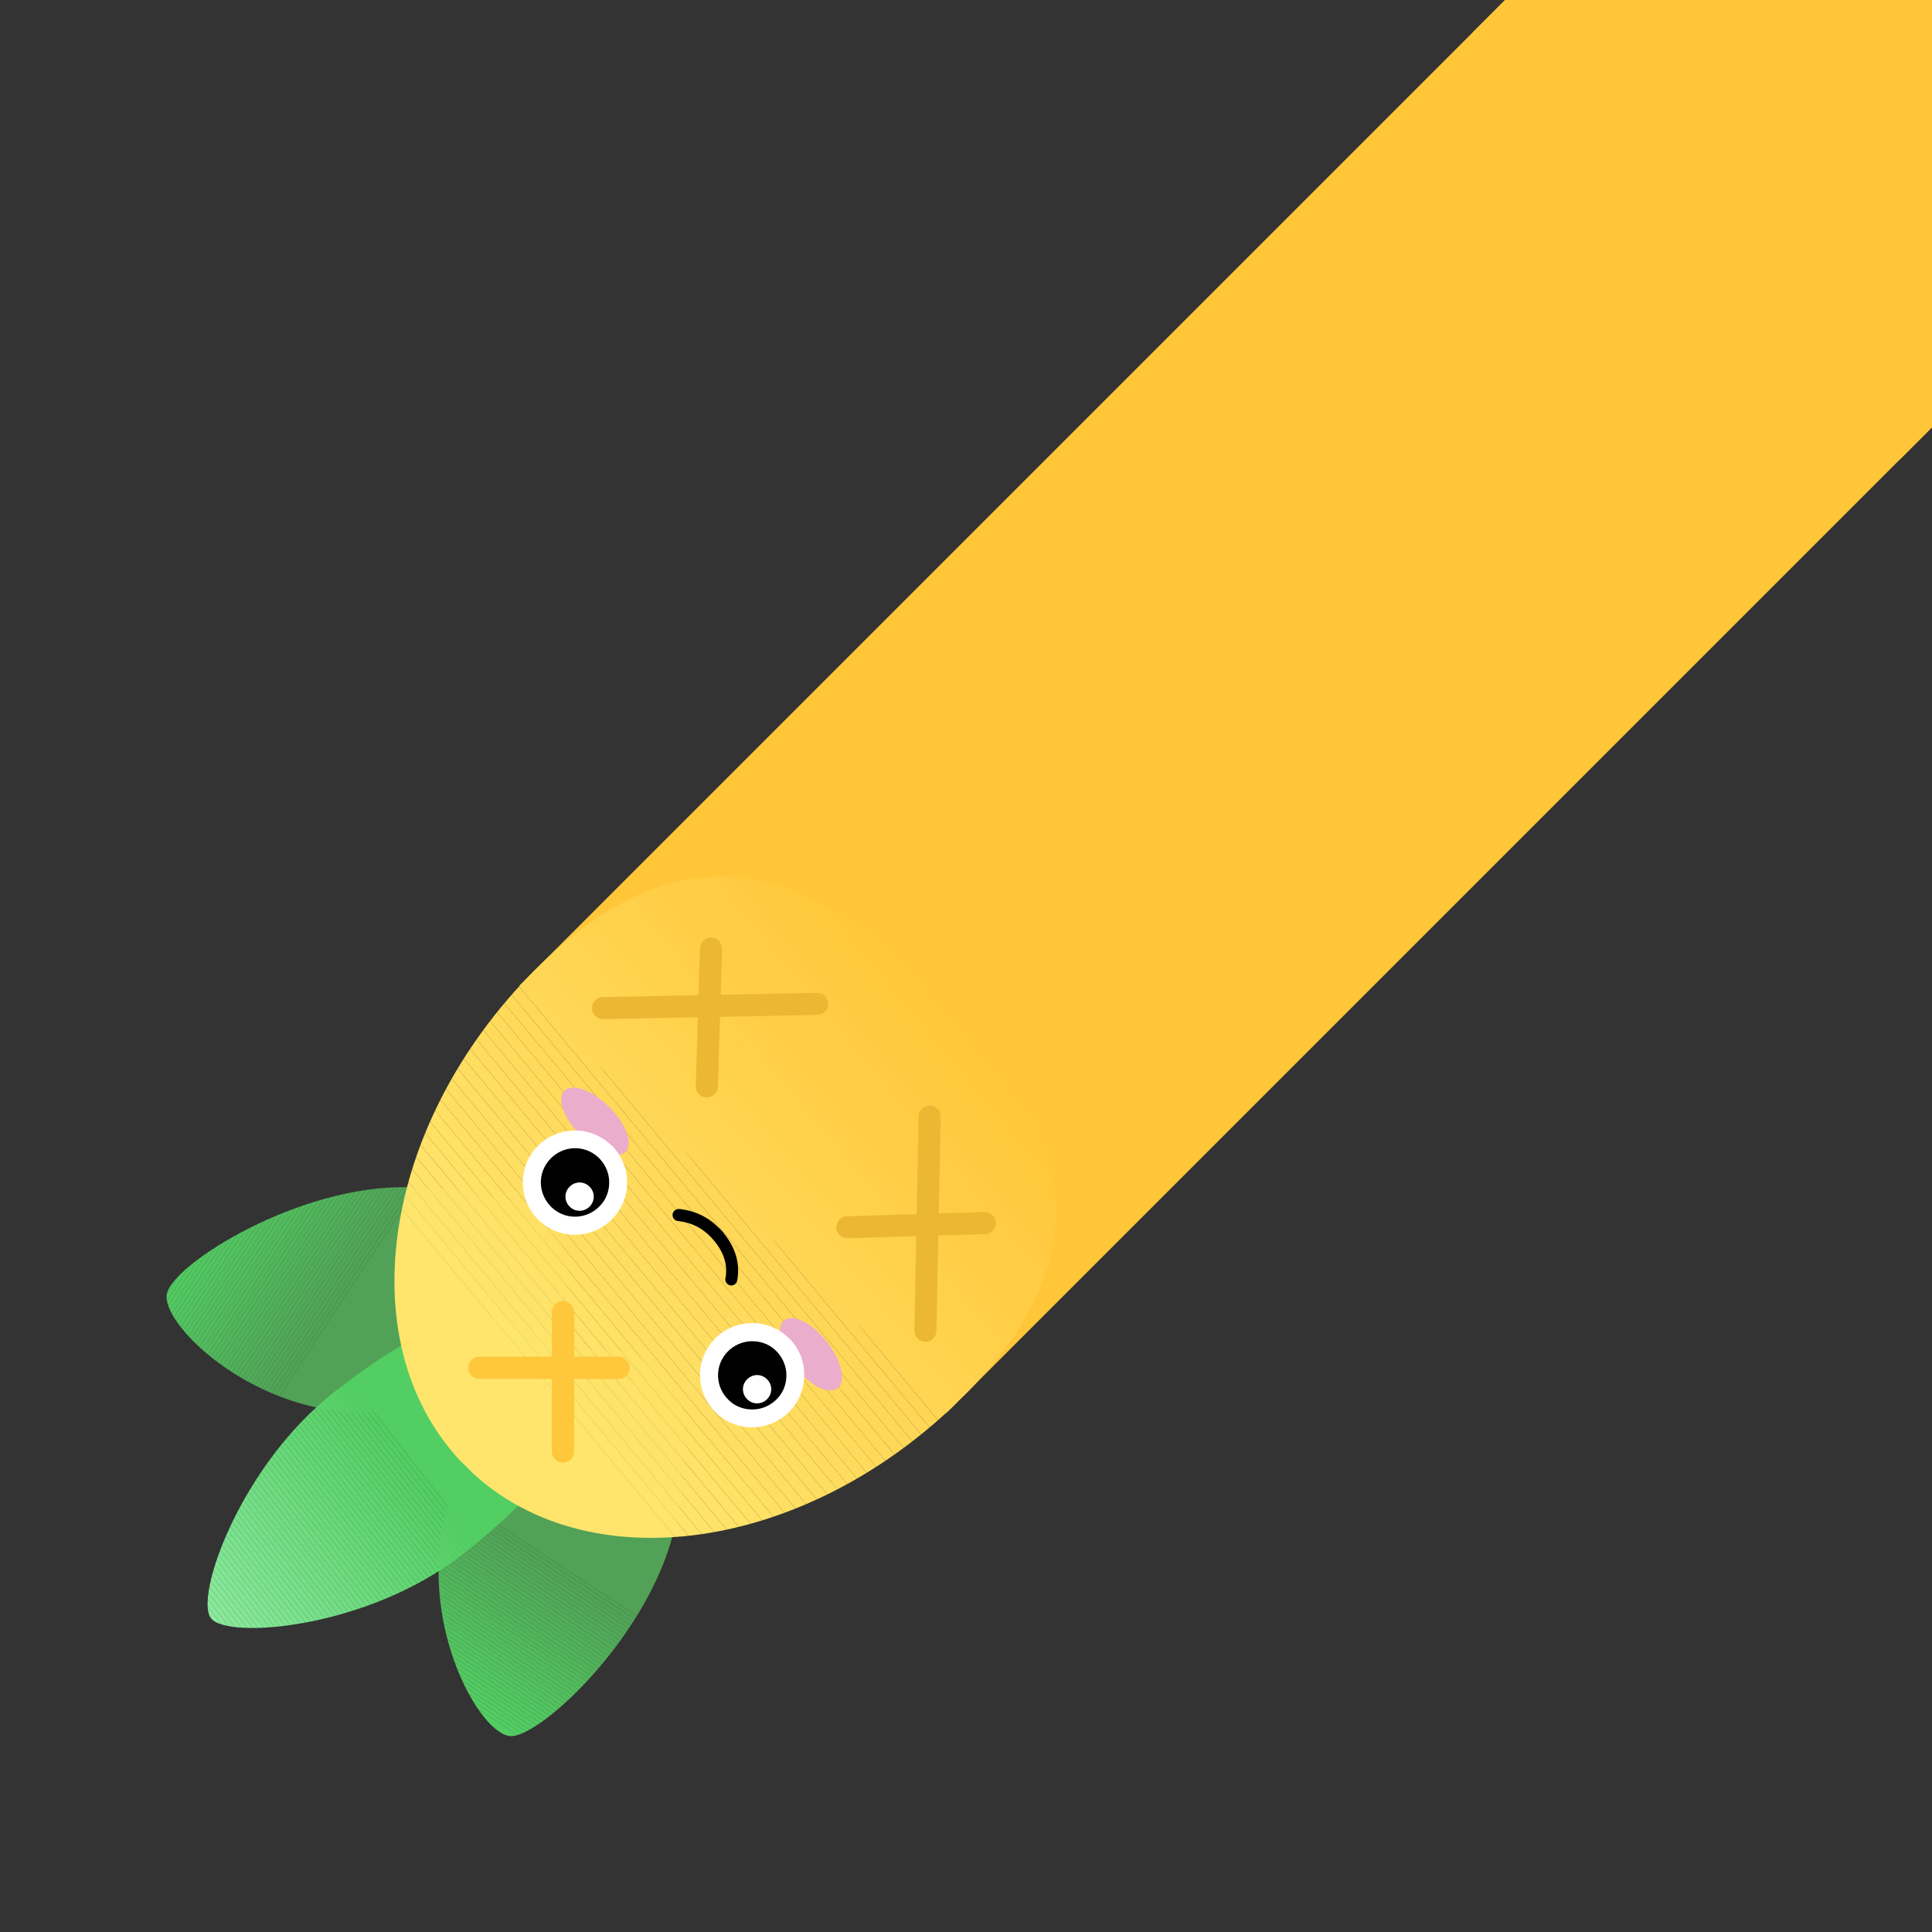 <?xml version="1.0" encoding="UTF-8"?>
<svg id="Layer_1" xmlns="http://www.w3.org/2000/svg" xmlns:xlink="http://www.w3.org/1999/xlink" viewBox="0 0 64 64">
  <rect x="0" y="0" width="64" height="64" fill="#333333" stroke="none"/>
  <defs>
    <style>
      .cls-1, .cls-2 {
        fill: #ffc63a;
      }

      .cls-3 {
        fill: #52c25f;
      }

      .cls-3, .cls-4, .cls-5, .cls-6, .cls-7, .cls-8, .cls-9, .cls-10, .cls-11, .cls-12, .cls-13, .cls-14, .cls-15, .cls-16, .cls-17, .cls-18, .cls-19, .cls-20, .cls-21, .cls-22, .cls-23, .cls-24, .cls-25, .cls-26, .cls-27, .cls-28, .cls-29, .cls-30, .cls-31, .cls-32, .cls-33, .cls-34, .cls-35, .cls-36, .cls-37, .cls-38, .cls-39, .cls-40, .cls-41, .cls-42, .cls-43, .cls-44, .cls-45, .cls-46, .cls-47, .cls-48, .cls-49, .cls-50, .cls-51, .cls-52, .cls-53, .cls-54, .cls-55, .cls-56, .cls-57, .cls-58, .cls-59, .cls-60, .cls-61, .cls-62, .cls-63, .cls-64, .cls-65, .cls-66, .cls-67, .cls-68, .cls-69, .cls-70, .cls-71, .cls-72, .cls-73, .cls-74, .cls-75, .cls-76, .cls-77, .cls-78, .cls-79, .cls-80, .cls-2, .cls-81, .cls-82, .cls-83, .cls-84, .cls-85, .cls-86, .cls-87, .cls-88, .cls-89, .cls-90, .cls-91, .cls-92, .cls-93, .cls-94, .cls-95, .cls-96, .cls-97, .cls-98, .cls-99, .cls-100, .cls-101, .cls-102, .cls-103, .cls-104, .cls-105, .cls-106, .cls-107, .cls-108, .cls-109, .cls-110, .cls-111, .cls-112, .cls-113, .cls-114, .cls-115, .cls-116, .cls-117, .cls-118, .cls-119, .cls-120, .cls-121, .cls-122, .cls-123, .cls-124, .cls-125, .cls-126, .cls-127, .cls-128, .cls-129, .cls-130, .cls-131, .cls-132, .cls-133, .cls-134, .cls-135, .cls-136, .cls-137, .cls-138, .cls-139, .cls-140, .cls-141, .cls-142, .cls-143, .cls-144, .cls-145, .cls-146, .cls-147, .cls-148, .cls-149, .cls-150, .cls-151, .cls-152, .cls-153 {
        fill-rule: evenodd;
      }

      .cls-4 {
        fill: #52b95d;
      }

      .cls-5 {
        fill: #fc4;
      }

      .cls-6 {
        fill: #ffcf48;
      }

      .cls-7 {
        fill: #ffdc5e;
      }

      .cls-8 {
        fill: #ffce47;
      }

      .cls-9 {
        fill: #ffd654;
      }

      .cls-10 {
        fill: #89e99b;
      }

      .cls-11 {
        fill: #51a457;
      }

      .cls-12 {
        fill: #82e594;
      }

      .cls-13 {
        fill: #54cf65;
      }

      .cls-14 {
        fill: #51a858;
      }

      .cls-15 {
        fill: #51b65c;
      }

      .cls-16 {
        fill: #52c460;
      }

      .cls-17 {
        fill: #ffda5a;
      }

      .cls-18 {
        fill: #51b25b;
      }

      .cls-19 {
        fill: #83e695;
      }

      .cls-20, .cls-154 {
        fill: #fff;
      }

      .cls-21 {
        fill: #52bd5e;
      }

      .cls-22 {
        fill: #7be28d;
      }

      .cls-23 {
        fill: #7ce28e;
      }

      .cls-155, .cls-88 {
        fill: #ffc73b;
      }

      .cls-24 {
        fill: #5dd36e;
      }

      .cls-25 {
        fill: #ffd655;
      }

      .cls-26 {
        fill: #ffe165;
      }

      .cls-27 {
        fill: #71dd83;
      }

      .cls-28 {
        fill: #ffda5b;
      }

      .cls-29 {
        fill: #ffe56c;
      }

      .cls-30 {
        fill: #52c05f;
      }

      .cls-31 {
        fill: #5cd36d;
      }

      .cls-32 {
        fill: #51ac59;
      }

      .cls-33 {
        fill: #51a758;
      }

      .cls-34 {
        fill: #52c661;
      }

      .cls-35 {
        fill: #ffca40;
      }

      .cls-36 {
        fill: #5ed46f;
      }

      .cls-37 {
        fill: #75df87;
      }

      .cls-38 {
        fill: #ffe267;
      }

      .cls-39 {
        fill: #51b35b;
      }

      .cls-40 {
        fill: #ffd858;
      }

      .cls-41 {
        fill: #ffdc5d;
      }

      .cls-42 {
        fill: #87e899;
      }

      .cls-43 {
        fill: #73de85;
      }

      .cls-44 {
        fill: #6ddb7e;
      }

      .cls-45 {
        fill: #ffd450;
      }

      .cls-156 {
        fill: #eaadcc;
      }

      .cls-46 {
        fill: #ffcc43;
      }

      .cls-47 {
        fill: #86e798;
      }

      .cls-48 {
        fill: #51a356;
      }

      .cls-49 {
        fill: #51b45b;
      }

      .cls-50 {
        fill: #6edc80;
      }

      .cls-51 {
        fill: #ffdd60;
      }

      .cls-52 {
        fill: #ffce46;
      }

      .cls-53 {
        fill: #ffc93f;
      }

      .cls-54 {
        fill: #ffcf49;
      }

      .cls-55 {
        fill: #65d776;
      }

      .cls-56 {
        fill: #88e89a;
      }

      .cls-57 {
        fill: #ffe268;
      }

      .cls-58 {
        fill: #52ba5d;
      }

      .cls-59 {
        fill: #51b05a;
      }

      .cls-60 {
        fill: #51ae5a;
      }

      .cls-61 {
        fill: #52be5e;
      }

      .cls-62 {
        fill: #ffd14b;
      }

      .cls-63 {
        fill: #5ad26b;
      }

      .cls-64 {
        fill: #5fd470;
      }

      .cls-65 {
        fill: #63d674;
      }

      .cls-66 {
        fill: #52c15f;
      }

      .cls-67 {
        fill: #ffdf62;
      }

      .cls-68 {
        fill: #56d067;
      }

      .cls-69 {
        fill: #51ad59;
      }

      .cls-70 {
        fill: #77e089;
      }

      .cls-71 {
        fill: #6bda7c;
      }

      .cls-72 {
        fill: #52c761;
      }

      .cls-157 {
        clip-path: url(#clippath-1);
      }

      .cls-158 {
        clip-path: url(#clippath-3);
      }

      .cls-159 {
        clip-path: url(#clippath-2);
      }

      .cls-73 {
        fill: #ffe46a;
      }

      .cls-74 {
        fill: #52c360;
      }

      .cls-75 {
        fill: #ffdb5c;
      }

      .cls-77 {
        fill: #52c560;
      }

      .cls-78 {
        fill: #ffe46b;
      }

      .cls-79 {
        fill: #60d571;
      }

      .cls-80 {
        fill: #ffd34e;
      }

      .cls-81 {
        fill: #ffd857;
      }

      .cls-82 {
        fill: #ffd24d;
      }

      .cls-83 {
        fill: #ffe064;
      }

      .cls-84 {
        fill: #52bb5d;
      }

      .cls-85 {
        fill: #51a256;
      }

      .cls-86 {
        fill: #ffc93e;
      }

      .cls-87 {
        fill: #52bf5e;
      }

      .cls-160 {
        clip-rule: evenodd;
        fill: none;
      }

      .cls-89 {
        fill: #ffd552;
      }

      .cls-90 {
        fill: #8ae99c;
      }

      .cls-91 {
        fill: #81e593;
      }

      .cls-92 {
        fill: #ffd14c;
      }

      .cls-93 {
        fill: #52cc62;
      }

      .cls-94 {
        fill: #67d878;
      }

      .cls-95 {
        fill: #ffe369;
      }

      .cls-96 {
        fill: #74de86;
      }

      .cls-97 {
        fill: #52cd63;
      }

      .cls-98 {
        fill: #62d673;
      }

      .cls-99 {
        fill: #51b75c;
      }

      .cls-100 {
        fill: #7ae18c;
      }

      .cls-101 {
        fill: #69d97a;
      }

      .cls-102 {
        fill: #7ee390;
      }

      .cls-103 {
        fill: #ffd04a;
      }

      .cls-104 {
        fill: #51af5a;
      }

      .cls-105 {
        fill: #5bd26c;
      }

      .cls-106 {
        fill: #55cf66;
      }

      .cls-107 {
        fill: #ffe166;
      }

      .cls-108 {
        fill: #ffc73c;
      }

      .cls-109 {
        fill: #52cb62;
      }

      .cls-110 {
        fill: #51a657;
      }

      .cls-111 {
        fill: #51aa58;
      }

      .cls-112 {
        fill: #ffcd45;
      }

      .cls-113 {
        fill: #51a557;
      }

      .cls-114 {
        fill: #80e492;
      }

      .cls-115 {
        fill: #52bc5e;
      }

      .cls-116 {
        fill: #ffdf63;
      }

      .cls-117 {
        fill: #61d572;
      }

      .cls-118 {
        fill: #6fdc81;
      }

      .cls-119 {
        fill: #ffd756;
      }

      .cls-120 {
        fill: #6ada7b;
      }

      .cls-121 {
        fill: #ffd959;
      }

      .cls-122 {
        fill: #76df88;
      }

      .cls-123 {
        fill: #6cdb7d;
      }

      .cls-124 {
        fill: #85e797;
      }

      .cls-125 {
        fill: #51b55c;
      }

      .cls-126 {
        fill: #ffc83d;
      }

      .cls-127 {
        fill: #51ab59;
      }

      .cls-128 {
        fill: #84e696;
      }

      .cls-129 {
        fill: #ffdd5f;
      }

      .cls-130 {
        fill: #58d169;
      }

      .cls-131 {
        fill: #7de38f;
      }

      .cls-132 {
        fill: #72dd84;
      }

      .cls-133 {
        fill: #66d877;
      }

      .cls-161 {
        fill: #ecb732;
      }

      .cls-134 {
        fill: #7fe491;
      }

      .cls-135 {
        fill: #53ce64;
      }

      .cls-136 {
        fill: #59d16a;
      }

      .cls-137 {
        fill: #52ca62;
      }

      .cls-138 {
        fill: #68d979;
      }

      .cls-139 {
        fill: #ffd551;
      }

      .cls-140 {
        fill: #52c861;
      }

      .cls-141 {
        fill: #64d775;
      }

      .cls-142 {
        fill: #ffde61;
      }

      .cls-143 {
        fill: #57d068;
      }

      .cls-162 {
        clip-path: url(#clippath);
      }

      .cls-144 {
        fill: #52c961;
      }

      .cls-145 {
        fill: #79e18b;
      }

      .cls-146 {
        fill: #78e08a;
      }

      .cls-147 {
        fill: #70dc82;
      }

      .cls-148 {
        fill: #51a958;
      }

      .cls-149 {
        fill: #ffcb42;
      }

      .cls-150 {
        fill: #52ce63;
      }

      .cls-151 {
        fill: #ffca41;
      }

      .cls-152 {
        fill: #51b15b;
      }

      .cls-153 {
        fill: #ffd34f;
      }
    </style>
    <clipPath id="clippath">
      <path class="cls-160" d="M19.79,44.68c-2.96-.07-4.29,2.18-5.08,5.72s1.2,7.08,2.21,7.11,4.64-3.38,5.43-6.92c.79-3.54.4-5.84-2.56-5.91h0Z"/>
    </clipPath>
    <clipPath id="clippath-1">
      <path class="cls-160" d="M18.67,43.17c.65-2.89-1.5-3.75-5.13-3.84s-7.79,2.53-8.01,3.52c-.22.98,2.71,3.86,6.34,3.94,3.63.09,6.15-.73,6.8-3.63h0Z"/>
    </clipPath>
    <clipPath id="clippath-2">
      <path class="cls-160" d="M18.31,44.76c-1.64-2.09-4.09-1.1-7.22,1.34-3.13,2.44-4.66,6.8-4.1,7.51s5.2.33,8.32-2.11,4.64-4.64,3-6.74Z"/>
    </clipPath>
    <clipPath id="clippath-3">
      <path class="cls-160" d="M31.1,32.91c-3.91-3.91-8.22-5.94-13.37-.79-5.15,5.15-6.21,12.55-2.3,16.46,3.91,3.91,11.3,2.85,16.46-2.3,5.15-5.15,3.12-9.45-.79-13.36Z"/>
    </clipPath>
  </defs>
  <rect class="cls-1" x="38.29" y="-49.85" width="20.01" height="67.95" transform="translate(25.37 29.51) rotate(-45)"/>
  <rect class="cls-1" x="69.88" y="-18.27" width="20.01" height="67.95" transform="translate(147.48 -29.67) rotate(135)"/>
  <rect class="cls-1" x="38.3" y="-18.27" width="20.01" height="67.95" transform="translate(71.35 60.97) rotate(-135)"/>
  <g>
    <g>
      <g class="cls-162">
        <polygon class="cls-150" points="13.49 55.07 17.79 57.9 17.05 58.63 13.49 55.07"/>
        <polygon class="cls-150" points="13.05 54.63 17.88 57.81 17.79 57.9 13.49 55.07 13.05 54.63"/>
        <polygon class="cls-97" points="12.62 54.2 17.97 57.72 17.88 57.81 13.05 54.63 12.62 54.2"/>
        <polygon class="cls-93" points="12.18 53.76 18.06 57.63 17.97 57.72 12.62 54.2 12.18 53.76"/>
        <polygon class="cls-109" points="11.75 53.33 18.15 57.54 18.06 57.63 12.18 53.76 11.75 53.33"/>
        <polygon class="cls-137" points="11.31 52.89 18.24 57.45 18.15 57.54 11.75 53.33 11.31 52.89"/>
        <polygon class="cls-144" points="10.88 52.46 18.33 57.36 18.24 57.45 11.31 52.89 10.88 52.46"/>
        <polygon class="cls-140" points="10.44 52.02 18.42 57.27 18.33 57.36 10.88 52.46 10.44 52.02"/>
        <polygon class="cls-72" points="10.01 51.59 18.51 57.18 18.42 57.27 10.44 52.02 10.01 51.59"/>
        <polygon class="cls-34" points="10 51.43 18.6 57.09 18.51 57.18 10.01 51.59 9.93 51.5 10 51.43"/>
        <polygon class="cls-77" points="10.09 51.34 18.69 57 18.6 57.09 10 51.43 10.09 51.34"/>
        <polygon class="cls-16" points="10.18 51.25 18.77 56.91 18.69 57 10.09 51.34 10.18 51.25"/>
        <polygon class="cls-74" points="10.27 51.16 18.86 56.82 18.77 56.91 10.18 51.25 10.27 51.16"/>
        <polygon class="cls-3" points="10.36 51.07 18.95 56.73 18.86 56.82 10.27 51.16 10.36 51.07"/>
        <polygon class="cls-66" points="10.45 50.98 19.04 56.64 18.95 56.73 10.36 51.07 10.45 50.98"/>
        <polygon class="cls-30" points="10.54 50.89 19.13 56.55 19.04 56.64 10.45 50.98 10.54 50.89"/>
        <polygon class="cls-87" points="10.63 50.8 19.22 56.46 19.13 56.55 10.54 50.89 10.63 50.8"/>
        <polygon class="cls-61" points="10.72 50.71 19.31 56.37 19.22 56.46 10.63 50.8 10.72 50.71"/>
        <polygon class="cls-21" points="10.81 50.62 19.4 56.28 19.31 56.37 10.72 50.71 10.81 50.62"/>
        <polygon class="cls-115" points="10.9 50.53 19.49 56.19 19.4 56.28 10.81 50.62 10.9 50.53"/>
        <polygon class="cls-84" points="10.99 50.45 19.58 56.1 19.49 56.19 10.9 50.53 10.99 50.45"/>
        <polygon class="cls-58" points="11.07 50.36 19.67 56.01 19.58 56.1 10.99 50.45 11.07 50.36"/>
        <polygon class="cls-4" points="11.16 50.27 19.76 55.92 19.67 56.01 11.07 50.36 11.16 50.27"/>
        <polygon class="cls-99" points="11.25 50.18 19.85 55.84 19.76 55.92 11.16 50.27 11.25 50.18"/>
        <polygon class="cls-15" points="11.34 50.09 19.94 55.75 19.85 55.84 11.25 50.18 11.34 50.09"/>
        <polygon class="cls-125" points="11.43 50 20.03 55.66 19.94 55.75 11.34 50.09 11.43 50"/>
        <polygon class="cls-49" points="11.52 49.91 20.12 55.57 20.03 55.66 11.43 50 11.52 49.91"/>
        <polygon class="cls-39" points="11.61 49.82 20.21 55.48 20.12 55.57 11.52 49.91 11.61 49.82"/>
        <polygon class="cls-18" points="11.7 49.73 20.3 55.39 20.21 55.48 11.61 49.82 11.7 49.73"/>
        <polygon class="cls-152" points="11.79 49.64 20.39 55.3 20.3 55.39 11.7 49.73 11.79 49.64"/>
        <polygon class="cls-59" points="11.88 49.55 20.48 55.21 20.39 55.3 11.79 49.64 11.88 49.55"/>
        <polygon class="cls-104" points="11.97 49.46 20.57 55.12 20.48 55.21 11.88 49.55 11.97 49.46"/>
        <polygon class="cls-60" points="12.06 49.37 20.66 55.03 20.57 55.12 11.97 49.46 12.06 49.37"/>
        <polygon class="cls-69" points="12.15 49.28 20.75 54.94 20.66 55.03 12.06 49.37 12.15 49.28"/>
        <polygon class="cls-32" points="12.24 49.19 20.84 54.85 20.75 54.94 12.15 49.28 12.24 49.19"/>
        <polygon class="cls-127" points="12.33 49.1 20.93 54.76 20.84 54.85 12.24 49.19 12.33 49.1"/>
        <polygon class="cls-111" points="12.42 49.01 21.02 54.67 20.93 54.76 12.33 49.1 12.42 49.01"/>
        <polygon class="cls-148" points="12.51 48.92 21.11 54.58 21.02 54.67 12.42 49.01 12.51 48.92"/>
        <polygon class="cls-14" points="12.6 48.83 21.2 54.49 21.11 54.58 12.51 48.92 12.6 48.83"/>
        <polygon class="cls-33" points="12.69 48.74 21.29 54.4 21.2 54.49 12.6 48.83 12.69 48.74"/>
        <polygon class="cls-110" points="12.78 48.65 21.38 54.31 21.29 54.4 12.69 48.74 12.78 48.65"/>
        <polygon class="cls-113" points="12.87 48.56 21.46 54.22 21.38 54.31 12.78 48.65 12.87 48.56"/>
        <polygon class="cls-11" points="12.96 48.47 21.55 54.13 21.46 54.22 12.87 48.56 12.96 48.47"/>
        <polygon class="cls-48" points="13.05 48.38 21.64 54.04 21.55 54.13 12.96 48.47 13.05 48.38"/>
        <polygon class="cls-85" points="13.14 48.29 21.73 53.95 21.64 54.04 13.05 48.38 13.14 48.29"/>
        <polygon class="cls-85" points="21.73 53.95 13.14 48.29 19.71 41.72 26.84 48.84 21.73 53.95"/>
      </g>
      <g class="cls-157">
        <polygon class="cls-150" points="5.28 42.34 4.7 43.22 4.55 43.07 5.28 42.34"/>
        <polygon class="cls-150" points="5.71 41.91 4.79 43.31 4.7 43.22 5.28 42.34 5.71 41.91"/>
        <polygon class="cls-97" points="6.15 41.47 4.88 43.4 4.79 43.31 5.71 41.91 6.15 41.47"/>
        <polygon class="cls-93" points="6.58 41.03 4.97 43.49 4.88 43.4 6.15 41.47 6.58 41.03"/>
        <polygon class="cls-109" points="7.02 40.6 5.06 43.58 4.97 43.49 6.58 41.03 7.02 40.6"/>
        <polygon class="cls-137" points="7.45 40.16 5.15 43.67 5.06 43.58 7.02 40.6 7.45 40.16"/>
        <polygon class="cls-144" points="7.89 39.73 5.23 43.76 5.15 43.67 7.45 40.16 7.89 39.73"/>
        <polygon class="cls-140" points="8.33 39.29 5.32 43.85 5.23 43.76 7.89 39.73 8.33 39.29"/>
        <polygon class="cls-72" points="8.76 38.86 5.41 43.94 5.32 43.85 8.33 39.29 8.76 38.86"/>
        <polygon class="cls-34" points="9.2 38.42 5.5 44.03 5.41 43.94 8.76 38.86 9.2 38.42"/>
        <polygon class="cls-77" points="9.63 37.98 5.59 44.12 5.5 44.03 9.2 38.42 9.63 37.98"/>
        <polygon class="cls-16" points="10.07 37.55 5.68 44.21 5.59 44.12 9.63 37.98 10.07 37.55"/>
        <polygon class="cls-74" points="10.5 37.11 5.77 44.3 5.68 44.21 10.07 37.55 10.5 37.11"/>
        <polygon class="cls-3" points="10.94 36.68 5.86 44.39 5.77 44.3 10.5 37.11 10.94 36.68"/>
        <polygon class="cls-66" points="11.38 36.24 5.95 44.48 5.86 44.39 10.94 36.68 11.38 36.24"/>
        <polygon class="cls-30" points="11.81 35.81 6.04 44.57 5.95 44.48 11.38 36.24 11.81 35.81"/>
        <polygon class="cls-87" points="12.25 35.37 6.13 44.66 6.04 44.57 11.81 35.81 12.25 35.37"/>
        <polygon class="cls-61" points="12.68 34.93 6.22 44.74 6.13 44.66 12.25 35.37 12.68 34.93"/>
        <polygon class="cls-21" points="13.12 34.5 6.31 44.83 6.22 44.74 12.68 34.93 13.12 34.5"/>
        <polygon class="cls-115" points="13.38 34.33 6.4 44.92 6.31 44.83 13.12 34.5 13.33 34.29 13.38 34.33"/>
        <polygon class="cls-84" points="13.47 34.42 6.49 45.01 6.4 44.92 13.38 34.33 13.47 34.42"/>
        <polygon class="cls-58" points="13.56 34.51 6.58 45.1 6.49 45.01 13.47 34.42 13.56 34.51"/>
        <polygon class="cls-4" points="13.65 34.6 6.67 45.19 6.58 45.1 13.56 34.51 13.65 34.6"/>
        <polygon class="cls-99" points="13.74 34.69 6.76 45.28 6.67 45.19 13.65 34.6 13.74 34.69"/>
        <polygon class="cls-15" points="13.83 34.78 6.85 45.37 6.76 45.28 13.74 34.69 13.83 34.78"/>
        <polygon class="cls-125" points="13.92 34.87 6.94 45.46 6.85 45.37 13.83 34.78 13.92 34.87"/>
        <polygon class="cls-49" points="14.01 34.96 7.03 45.55 6.94 45.46 13.92 34.87 14.01 34.96"/>
        <polygon class="cls-39" points="14.1 35.05 7.12 45.64 7.03 45.55 14.01 34.96 14.1 35.05"/>
        <polygon class="cls-18" points="14.18 35.14 7.21 45.73 7.12 45.64 14.1 35.05 14.18 35.14"/>
        <polygon class="cls-152" points="14.27 35.23 7.3 45.82 7.21 45.73 14.18 35.14 14.27 35.23"/>
        <polygon class="cls-59" points="14.36 35.32 7.39 45.91 7.3 45.82 14.27 35.23 14.36 35.32"/>
        <polygon class="cls-104" points="14.45 35.41 7.48 46 7.39 45.91 14.36 35.32 14.45 35.41"/>
        <polygon class="cls-60" points="14.54 35.5 7.57 46.09 7.48 46 14.45 35.41 14.54 35.5"/>
        <polygon class="cls-69" points="14.63 35.59 7.66 46.18 7.57 46.09 14.54 35.5 14.63 35.59"/>
        <polygon class="cls-32" points="14.72 35.68 7.75 46.27 7.66 46.18 14.63 35.59 14.72 35.68"/>
        <polygon class="cls-127" points="14.81 35.77 7.84 46.36 7.75 46.27 14.72 35.68 14.81 35.77"/>
        <polygon class="cls-111" points="14.9 35.86 7.93 46.45 7.84 46.36 14.81 35.77 14.9 35.86"/>
        <polygon class="cls-148" points="14.99 35.95 8.01 46.54 7.93 46.45 14.9 35.86 14.99 35.95"/>
        <polygon class="cls-14" points="15.08 36.04 8.1 46.63 8.01 46.54 14.99 35.95 15.08 36.04"/>
        <polygon class="cls-33" points="15.17 36.12 8.19 46.72 8.1 46.63 15.08 36.04 15.17 36.12"/>
        <polygon class="cls-110" points="15.26 36.21 8.28 46.81 8.19 46.72 15.17 36.12 15.26 36.21"/>
        <polygon class="cls-113" points="15.35 36.3 8.37 46.9 8.28 46.81 15.26 36.21 15.35 36.3"/>
        <polygon class="cls-11" points="15.44 36.39 8.46 46.99 8.37 46.9 15.35 36.3 15.44 36.39"/>
        <polygon class="cls-48" points="15.53 36.48 8.55 47.08 8.46 46.99 15.44 36.39 15.53 36.48"/>
        <polygon class="cls-85" points="15.62 36.57 8.64 47.17 8.55 47.08 15.53 36.48 15.62 36.57"/>
        <polygon class="cls-85" points="8.64 47.17 15.62 36.57 21.57 42.52 12.78 51.31 8.64 47.17"/>
      </g>
      <g class="cls-159">
        <polygon class="cls-90" points="5.2 51.31 7.55 54.31 4.87 51.64 5.2 51.31"/>
        <polygon class="cls-90" points="5.3 51.2 8.41 55.18 7.55 54.31 5.2 51.31 5.3 51.2"/>
        <polygon class="cls-10" points="5.41 51.1 9.27 56.04 8.41 55.18 5.3 51.2 5.41 51.1"/>
        <polygon class="cls-56" points="5.51 50.99 10.13 56.9 9.27 56.04 5.41 51.1 5.51 50.99"/>
        <polygon class="cls-42" points="5.62 50.89 10.44 57.05 10.36 57.13 10.13 56.9 5.51 50.99 5.62 50.89"/>
        <polygon class="cls-47" points="5.73 50.78 10.54 56.95 10.44 57.05 5.62 50.89 5.73 50.78"/>
        <polygon class="cls-124" points="5.83 50.67 10.65 56.84 10.54 56.95 5.73 50.78 5.83 50.67"/>
        <polygon class="cls-128" points="5.94 50.57 10.75 56.74 10.65 56.84 5.83 50.67 5.94 50.57"/>
        <polygon class="cls-19" points="6.04 50.46 10.86 56.63 10.75 56.74 5.94 50.57 6.04 50.46"/>
        <polygon class="cls-12" points="6.15 50.36 10.97 56.52 10.86 56.63 6.04 50.46 6.15 50.36"/>
        <polygon class="cls-91" points="6.25 50.25 11.07 56.42 10.97 56.52 6.15 50.36 6.25 50.25"/>
        <polygon class="cls-114" points="6.36 50.15 11.18 56.31 11.07 56.42 6.25 50.25 6.36 50.15"/>
        <polygon class="cls-134" points="6.46 50.04 11.28 56.21 11.18 56.31 6.36 50.15 6.46 50.04"/>
        <polygon class="cls-102" points="6.57 49.93 11.39 56.1 11.28 56.21 6.46 50.04 6.57 49.93"/>
        <polygon class="cls-131" points="6.68 49.83 11.49 56 11.39 56.1 6.57 49.93 6.68 49.83"/>
        <polygon class="cls-23" points="6.78 49.72 11.6 55.89 11.49 56 6.68 49.83 6.78 49.72"/>
        <polygon class="cls-22" points="6.89 49.62 11.71 55.79 11.6 55.89 6.78 49.72 6.89 49.62"/>
        <polygon class="cls-100" points="6.99 49.51 11.81 55.68 11.71 55.79 6.89 49.62 6.99 49.51"/>
        <polygon class="cls-145" points="7.1 49.41 11.92 55.57 11.81 55.68 6.99 49.51 7.1 49.41"/>
        <polygon class="cls-146" points="7.2 49.3 12.02 55.47 11.92 55.57 7.1 49.41 7.2 49.3"/>
        <polygon class="cls-70" points="7.31 49.2 12.13 55.36 12.02 55.47 7.2 49.3 7.31 49.2"/>
        <polygon class="cls-122" points="7.42 49.09 12.23 55.26 12.13 55.36 7.31 49.2 7.42 49.09"/>
        <polygon class="cls-37" points="7.52 48.98 12.34 55.15 12.23 55.26 7.42 49.09 7.52 48.98"/>
        <polygon class="cls-96" points="7.63 48.88 12.44 55.05 12.34 55.15 7.52 48.98 7.63 48.88"/>
        <polygon class="cls-43" points="7.73 48.77 12.55 54.94 12.44 55.05 7.63 48.88 7.73 48.77"/>
        <polygon class="cls-132" points="7.84 48.67 12.66 54.83 12.55 54.94 7.73 48.77 7.84 48.67"/>
        <polygon class="cls-27" points="7.94 48.56 12.76 54.73 12.66 54.83 7.84 48.67 7.94 48.56"/>
        <polygon class="cls-147" points="8.05 48.46 12.87 54.62 12.76 54.73 7.94 48.56 8.05 48.46"/>
        <polygon class="cls-118" points="8.15 48.35 12.97 54.52 12.87 54.62 8.05 48.46 8.15 48.35"/>
        <polygon class="cls-50" points="8.26 48.25 13.08 54.41 12.97 54.52 8.15 48.35 8.26 48.25"/>
        <polygon class="cls-44" points="8.37 48.14 13.18 54.31 13.08 54.41 8.26 48.25 8.37 48.14"/>
        <polygon class="cls-123" points="8.47 48.03 13.29 54.2 13.18 54.31 8.37 48.14 8.47 48.03"/>
        <polygon class="cls-71" points="8.58 47.93 13.4 54.1 13.29 54.2 8.47 48.03 8.58 47.93"/>
        <polygon class="cls-120" points="8.68 47.82 13.5 53.99 13.4 54.1 8.58 47.93 8.68 47.82"/>
        <polygon class="cls-101" points="8.79 47.72 13.61 53.88 13.5 53.99 8.68 47.82 8.79 47.72"/>
        <polygon class="cls-138" points="8.89 47.61 13.71 53.78 13.61 53.88 8.79 47.72 8.89 47.61"/>
        <polygon class="cls-94" points="9 47.51 13.82 53.67 13.71 53.78 8.89 47.61 9 47.51"/>
        <polygon class="cls-133" points="9.11 47.4 13.92 53.57 13.82 53.67 9 47.51 9.11 47.4"/>
        <polygon class="cls-55" points="9.21 47.29 14.03 53.46 13.92 53.57 9.11 47.4 9.21 47.29"/>
        <polygon class="cls-141" points="9.32 47.19 14.13 53.36 14.03 53.46 9.21 47.29 9.32 47.19"/>
        <polygon class="cls-65" points="9.42 47.08 14.24 53.25 14.13 53.36 9.32 47.19 9.42 47.08"/>
        <polygon class="cls-98" points="9.53 46.98 14.35 53.14 14.24 53.25 9.42 47.08 9.53 46.98"/>
        <polygon class="cls-117" points="9.63 46.87 14.45 53.04 14.35 53.14 9.53 46.98 9.63 46.87"/>
        <polygon class="cls-79" points="9.74 46.77 14.56 52.93 14.45 53.04 9.63 46.87 9.74 46.77"/>
        <polygon class="cls-64" points="9.84 46.66 14.66 52.83 14.56 52.93 9.74 46.77 9.84 46.66"/>
        <polygon class="cls-36" points="9.95 46.56 14.77 52.72 14.66 52.83 9.84 46.66 9.95 46.56"/>
        <polygon class="cls-24" points="10.06 46.45 14.87 52.62 14.77 52.72 9.95 46.56 10.06 46.45"/>
        <polygon class="cls-31" points="10.16 46.34 14.98 52.51 14.87 52.62 10.06 46.45 10.16 46.34"/>
        <polygon class="cls-105" points="10.27 46.24 15.09 52.41 14.98 52.51 10.16 46.34 10.27 46.24"/>
        <polygon class="cls-63" points="10.37 46.13 15.19 52.3 15.09 52.41 10.27 46.24 10.37 46.13"/>
        <polygon class="cls-136" points="10.48 46.03 15.3 52.19 15.19 52.3 10.37 46.13 10.48 46.03"/>
        <polygon class="cls-130" points="10.58 45.92 15.4 52.09 15.3 52.19 10.48 46.03 10.58 45.92"/>
        <polygon class="cls-143" points="10.69 45.82 15.51 51.98 15.4 52.09 10.58 45.92 10.69 45.82"/>
        <polygon class="cls-68" points="10.8 45.71 15.61 51.88 15.51 51.98 10.69 45.82 10.8 45.71"/>
        <polygon class="cls-106" points="10.9 45.6 15.72 51.77 15.61 51.88 10.8 45.71 10.9 45.6"/>
        <polygon class="cls-13" points="11.01 45.5 15.82 51.67 15.72 51.77 10.9 45.6 11.01 45.5"/>
        <polygon class="cls-135" points="11.11 45.39 15.93 51.56 15.82 51.67 11.01 45.5 11.11 45.39"/>
        <polygon class="cls-150" points="11.22 45.29 16.04 51.45 15.93 51.56 11.11 45.39 11.22 45.29"/>
        <polygon class="cls-150" points="16.04 51.45 11.22 45.29 15.26 41.25 20.75 46.74 16.04 51.45"/>
      </g>
    </g>
    <g class="cls-158">
      <polygon class="cls-29" points="11.72 38.13 24.59 53.58 22.51 55.65 8.35 41.49 11.72 38.13"/>
      <polygon class="cls-29" points="11.98 37.87 24.85 53.32 24.59 53.58 11.72 38.13 11.98 37.87"/>
      <polygon class="cls-78" points="12.24 37.61 25.11 53.06 24.85 53.32 11.98 37.87 12.24 37.61"/>
      <polygon class="cls-73" points="12.5 37.35 25.37 52.8 25.11 53.06 12.24 37.61 12.5 37.35"/>
      <polygon class="cls-95" points="12.76 37.09 25.63 52.54 25.37 52.8 12.5 37.35 12.76 37.09"/>
      <polygon class="cls-57" points="13.02 36.83 25.89 52.28 25.63 52.54 12.76 37.09 13.02 36.83"/>
      <polygon class="cls-38" points="13.28 36.57 26.15 52.02 25.89 52.28 13.02 36.83 13.28 36.57"/>
      <polygon class="cls-107" points="13.54 36.31 26.41 51.76 26.15 52.02 13.28 36.57 13.54 36.31"/>
      <polygon class="cls-26" points="13.8 36.05 26.67 51.5 26.41 51.76 13.54 36.31 13.8 36.05"/>
      <polygon class="cls-83" points="14.06 35.79 26.93 51.24 26.67 51.5 13.8 36.05 14.06 35.79"/>
      <polygon class="cls-116" points="14.32 35.53 27.19 50.98 26.93 51.24 14.06 35.79 14.32 35.53"/>
      <polygon class="cls-67" points="14.58 35.27 27.45 50.72 27.19 50.98 14.32 35.53 14.58 35.27"/>
      <polygon class="cls-142" points="14.84 35.01 27.71 50.45 27.45 50.72 14.58 35.27 14.84 35.01"/>
      <polygon class="cls-51" points="15.1 34.75 27.97 50.19 27.71 50.45 14.84 35.01 15.1 34.75"/>
      <polygon class="cls-129" points="15.36 34.49 28.23 49.93 27.97 50.19 15.1 34.75 15.36 34.49"/>
      <polygon class="cls-7" points="15.62 34.23 28.49 49.67 28.23 49.93 15.36 34.49 15.62 34.23"/>
      <polygon class="cls-41" points="15.88 33.97 28.75 49.41 28.49 49.67 15.62 34.23 15.88 33.97"/>
      <polygon class="cls-75" points="16.14 33.71 29.01 49.15 28.75 49.41 15.88 33.97 16.14 33.71"/>
      <polygon class="cls-28" points="16.4 33.45 29.27 48.89 29.01 49.15 16.14 33.71 16.4 33.45"/>
      <polygon class="cls-17" points="16.66 33.18 29.53 48.63 29.27 48.89 16.4 33.45 16.66 33.18"/>
      <polygon class="cls-121" points="16.92 32.92 29.79 48.37 29.53 48.63 16.66 33.18 16.92 32.92"/>
      <polygon class="cls-40" points="17.18 32.66 30.05 48.11 29.79 48.37 16.92 32.92 17.18 32.66"/>
      <polygon class="cls-81" points="17.44 32.4 30.31 47.85 30.05 48.11 17.18 32.66 17.44 32.4"/>
      <polygon class="cls-119" points="17.7 32.14 30.57 47.59 30.31 47.85 17.44 32.4 17.7 32.14"/>
      <polygon class="cls-25" points="17.96 31.88 30.83 47.33 30.57 47.59 17.7 32.14 17.96 31.88"/>
      <polygon class="cls-9" points="18.22 31.62 31.09 47.07 30.83 47.33 17.96 31.88 18.22 31.62"/>
      <polygon class="cls-89" points="18.48 31.36 31.35 46.81 31.09 47.07 18.22 31.62 18.48 31.36"/>
      <polygon class="cls-139" points="18.75 31.1 31.61 46.55 31.35 46.81 18.48 31.36 18.75 31.1"/>
      <polygon class="cls-45" points="19.01 30.84 31.87 46.29 31.61 46.55 18.75 31.1 19.01 30.84"/>
      <polygon class="cls-153" points="19.27 30.58 32.14 46.03 31.87 46.29 19.01 30.84 19.27 30.58"/>
      <polygon class="cls-80" points="19.53 30.32 32.4 45.77 32.14 46.03 19.27 30.58 19.53 30.32"/>
      <polygon class="cls-82" points="19.79 30.06 32.66 45.51 32.4 45.77 19.53 30.32 19.79 30.06"/>
      <polygon class="cls-92" points="20.05 29.8 32.92 45.25 32.66 45.51 19.79 30.06 20.05 29.8"/>
      <polygon class="cls-62" points="20.31 29.54 33.18 44.99 32.92 45.25 20.05 29.8 20.31 29.54"/>
      <polygon class="cls-103" points="20.57 29.28 33.44 44.73 33.18 44.99 20.31 29.54 20.57 29.28"/>
      <polygon class="cls-54" points="20.83 29.02 33.7 44.47 33.44 44.73 20.57 29.28 20.83 29.02"/>
      <polygon class="cls-6" points="21.09 28.76 33.96 44.21 33.7 44.47 20.83 29.02 21.09 28.76"/>
      <polygon class="cls-8" points="21.35 28.5 34.22 43.95 33.96 44.21 21.09 28.76 21.35 28.5"/>
      <polygon class="cls-52" points="21.61 28.24 34.48 43.69 34.22 43.95 21.35 28.5 21.61 28.24"/>
      <polygon class="cls-112" points="21.87 27.98 34.74 43.43 34.48 43.69 21.61 28.24 21.87 27.98"/>
      <polygon class="cls-5" points="22.13 27.72 35 43.17 34.74 43.43 21.87 27.98 22.13 27.72"/>
      <polygon class="cls-46" points="22.39 27.46 35.26 42.91 35 43.17 22.13 27.72 22.39 27.46"/>
      <polygon class="cls-149" points="22.65 27.2 35.52 42.65 35.26 42.91 22.39 27.46 22.65 27.2"/>
      <polygon class="cls-151" points="22.91 26.94 35.78 42.39 35.52 42.65 22.65 27.2 22.91 26.94"/>
      <polygon class="cls-35" points="23.17 26.68 36.04 42.13 35.78 42.39 22.91 26.94 23.17 26.68"/>
      <polygon class="cls-53" points="23.43 26.42 36.3 41.87 36.04 42.13 23.17 26.68 23.43 26.42"/>
      <polygon class="cls-86" points="23.69 26.16 36.56 41.6 36.3 41.87 23.43 26.42 23.69 26.16"/>
      <polygon class="cls-126" points="23.95 25.9 36.82 41.34 36.56 41.6 23.69 26.16 23.95 25.9"/>
      <polygon class="cls-108" points="26.15 27.96 37.08 41.08 36.82 41.34 23.95 25.9 24.02 25.83 26.15 27.96"/>
      <polygon class="cls-88" points="29.01 30.82 37.34 40.82 37.08 41.08 26.15 27.96 29.01 30.82"/>
      <polygon class="cls-2" points="31.86 33.68 37.6 40.56 37.34 40.82 29.01 30.82 31.86 33.68"/>
      <polygon class="cls-2" points="37.6 40.56 31.86 33.68 38.18 39.99 37.6 40.56"/>
    </g>
    <ellipse class="cls-156" cx="19.71" cy="37.14" rx=".67" ry="1.43" transform="translate(-20.49 24.82) rotate(-45)"/>
    <ellipse class="cls-156" cx="26.86" cy="44.86" rx=".67" ry="1.43" transform="translate(-21.92 26.05) rotate(-38)"/>
    <g>
      <path d="M23.8,40.66c.06.06.13.13.19.21.39.49.53,1.01.43,1.55-.02.11-.13.18-.23.16-.11-.02-.18-.13-.16-.23.08-.42-.03-.82-.35-1.22-.32-.4-.72-.63-1.22-.68-.11-.01-.19-.11-.18-.22s.11-.19.22-.18c.51.05.95.26,1.31.62Z"/>
      <path class="cls-76" d="M23.94,46.6c-.29-.27-.44-.63-.45-1-.01-.37.11-.74.38-1.03s.63-.44,1-.45c.37-.01.74.11,1.03.38s.44.63.45,1c.01.37-.11.74-.38,1.03s-.63.44-1,.45c-.37.01-.74-.11-1.03-.38Z"/>
      <path class="cls-20" d="M24.74,45.7c-.18.19-.17.48.02.66s.48.17.66-.02.17-.48-.02-.66c-.19-.18-.48-.17-.66.02Z"/>
      <path class="cls-76" d="M18.07,40.22c-.29-.27-.44-.63-.45-1-.01-.37.11-.74.38-1.03s.63-.44,1-.45c.37-.01.74.11,1.03.38s.44.63.45,1c.01.37-.11.74-.38,1.03s-.63.44-1,.45c-.37.01-.74-.11-1.03-.38Z"/>
      <g>
        <g>
          <path class="cls-154" d="M24.02,44.72c.46-.5,1.24-.52,1.74-.06s.52,1.24.06,1.74-1.24.52-1.74.06-.52-1.24-.06-1.74ZM23.73,44.45c-.61.66-.58,1.69.08,2.3s1.69.58,2.3-.08.58-1.69-.08-2.3-1.69-.58-2.3.08Z"/>
          <path class="cls-154" d="M26.14,44.33c.31.31.49.72.5,1.16.02.46-.15.9-.46,1.24-.32.34-.74.53-1.2.55-.46.02-.9-.15-1.24-.46-.34-.32-.53-.74-.55-1.2-.02-.46.15-.9.46-1.24h0c.65-.7,1.75-.74,2.44-.09.02.01.03.03.04.04ZM23.84,46.64s.03.03.04.04c.3.28.69.42,1.1.41.41-.01.79-.19,1.07-.49.28-.3.42-.69.41-1.1-.01-.41-.19-.79-.49-1.07-.62-.58-1.59-.54-2.16.08h0c-.28.3-.42.69-.41,1.1.01.39.17.75.45,1.03ZM25.86,44.62c.24.24.38.55.39.89.01.36-.11.69-.36.95-.24.26-.57.41-.93.42-.36.01-.69-.11-.95-.36-.54-.5-.57-1.34-.07-1.88.24-.26.57-.41.93-.42.36-.01.69.11.95.36.01.01.02.02.03.03ZM24.12,46.36s.02.02.03.03c.22.21.51.31.81.3.3-.01.58-.14.79-.36.21-.22.31-.51.3-.81-.01-.3-.14-.58-.36-.79-.22-.21-.51-.31-.81-.3-.3.01-.58.14-.79.36-.42.45-.4,1.14.03,1.57Z"/>
        </g>
        <g>
          <path class="cls-154" d="M18.15,38.33c.46-.5,1.24-.52,1.74-.06s.52,1.24.06,1.74-1.24.52-1.74.06-.52-1.24-.06-1.74ZM17.86,38.06c-.61.66-.58,1.69.08,2.3s1.69.58,2.3-.08.58-1.69-.08-2.3-1.69-.58-2.3.08Z"/>
          <path class="cls-154" d="M20.27,37.95c.65.65.68,1.72.04,2.4-.65.7-1.75.74-2.44.09-.34-.31-.53-.74-.55-1.2-.02-.46.15-.9.46-1.24h0c.32-.34.74-.53,1.2-.55.46-.02.9.15,1.24.46.01.01.03.03.04.04ZM17.97,40.25s.03.03.04.04c.62.58,1.59.54,2.16-.08.58-.62.54-1.59-.08-2.16-.3-.28-.69-.42-1.1-.41-.41.01-.79.19-1.07.49h0c-.28.3-.42.69-.41,1.1.01.39.17.75.45,1.03ZM19.99,38.23c.24.24.38.55.39.89.01.36-.11.69-.36.95-.5.54-1.34.57-1.88.07-.54-.5-.57-1.34-.07-1.88h0c.5-.54,1.34-.57,1.88-.07.01.01.02.02.03.03ZM18.25,39.97s.02.02.03.03c.46.43,1.17.4,1.6-.06.21-.22.31-.51.3-.81-.01-.3-.14-.58-.36-.79-.46-.43-1.17-.4-1.6.06-.42.45-.4,1.14.03,1.57Z"/>
        </g>
        <path class="cls-20" d="M18.86,39.32c-.18.19-.17.48.02.66s.48.17.66-.02.17-.48-.02-.66-.48-.17-.66.02Z"/>
      </g>
    </g>
    <g>
      <g>
        <path class="cls-161" d="M31.05,36.72c.07.07.11.16.11.27l-.14,7.1c0,.2-.17.36-.37.36-.2,0-.36-.17-.36-.37l.14-7.1c0-.2.17-.36.37-.36.1,0,.19.04.25.11Z"/>
        <path class="cls-161" d="M32.88,40.25c.06.06.1.15.11.25,0,.2-.15.37-.35.38l-4.56.14c-.2,0-.37-.15-.38-.35,0-.2.15-.37.35-.38l4.56-.14c.11,0,.2.04.27.11Z"/>
      </g>
      <g>
        <path class="cls-161" d="M27.33,33c.06.06.11.15.11.25,0,.2-.16.37-.36.37l-7.1.14c-.2,0-.37-.16-.37-.36,0-.2.16-.37.36-.37l7.1-.14c.1,0,.2.04.27.11Z"/>
        <path class="cls-161" d="M23.81,31.17c.07.07.11.16.11.27l-.14,4.56c0,.2-.18.36-.38.35-.2,0-.36-.17-.35-.38l.14-4.56c0-.2.18-.36.38-.35.1,0,.18.04.25.11Z"/>
      </g>
      <g>
        <path class="cls-155" d="M20.75,45.05c.07.07.11.16.11.26,0,.2-.16.37-.37.37h-4.61c-.2,0-.37-.16-.37-.37,0-.2.16-.37.37-.37h4.61c.1,0,.19.04.26.11Z"/>
        <path class="cls-155" d="M18.91,43.21c.07.07.11.16.11.26v4.61c0,.2-.16.37-.37.37-.2,0-.37-.16-.37-.37v-4.61c0-.2.16-.37.37-.37.1,0,.19.04.26.11Z"/>
      </g>
    </g>
  </g>
  <rect class="cls-1" x="69.88" y="-49.85" width="20.01" height="67.95" transform="translate(12.17 -61.14) rotate(45)"/>
</svg>